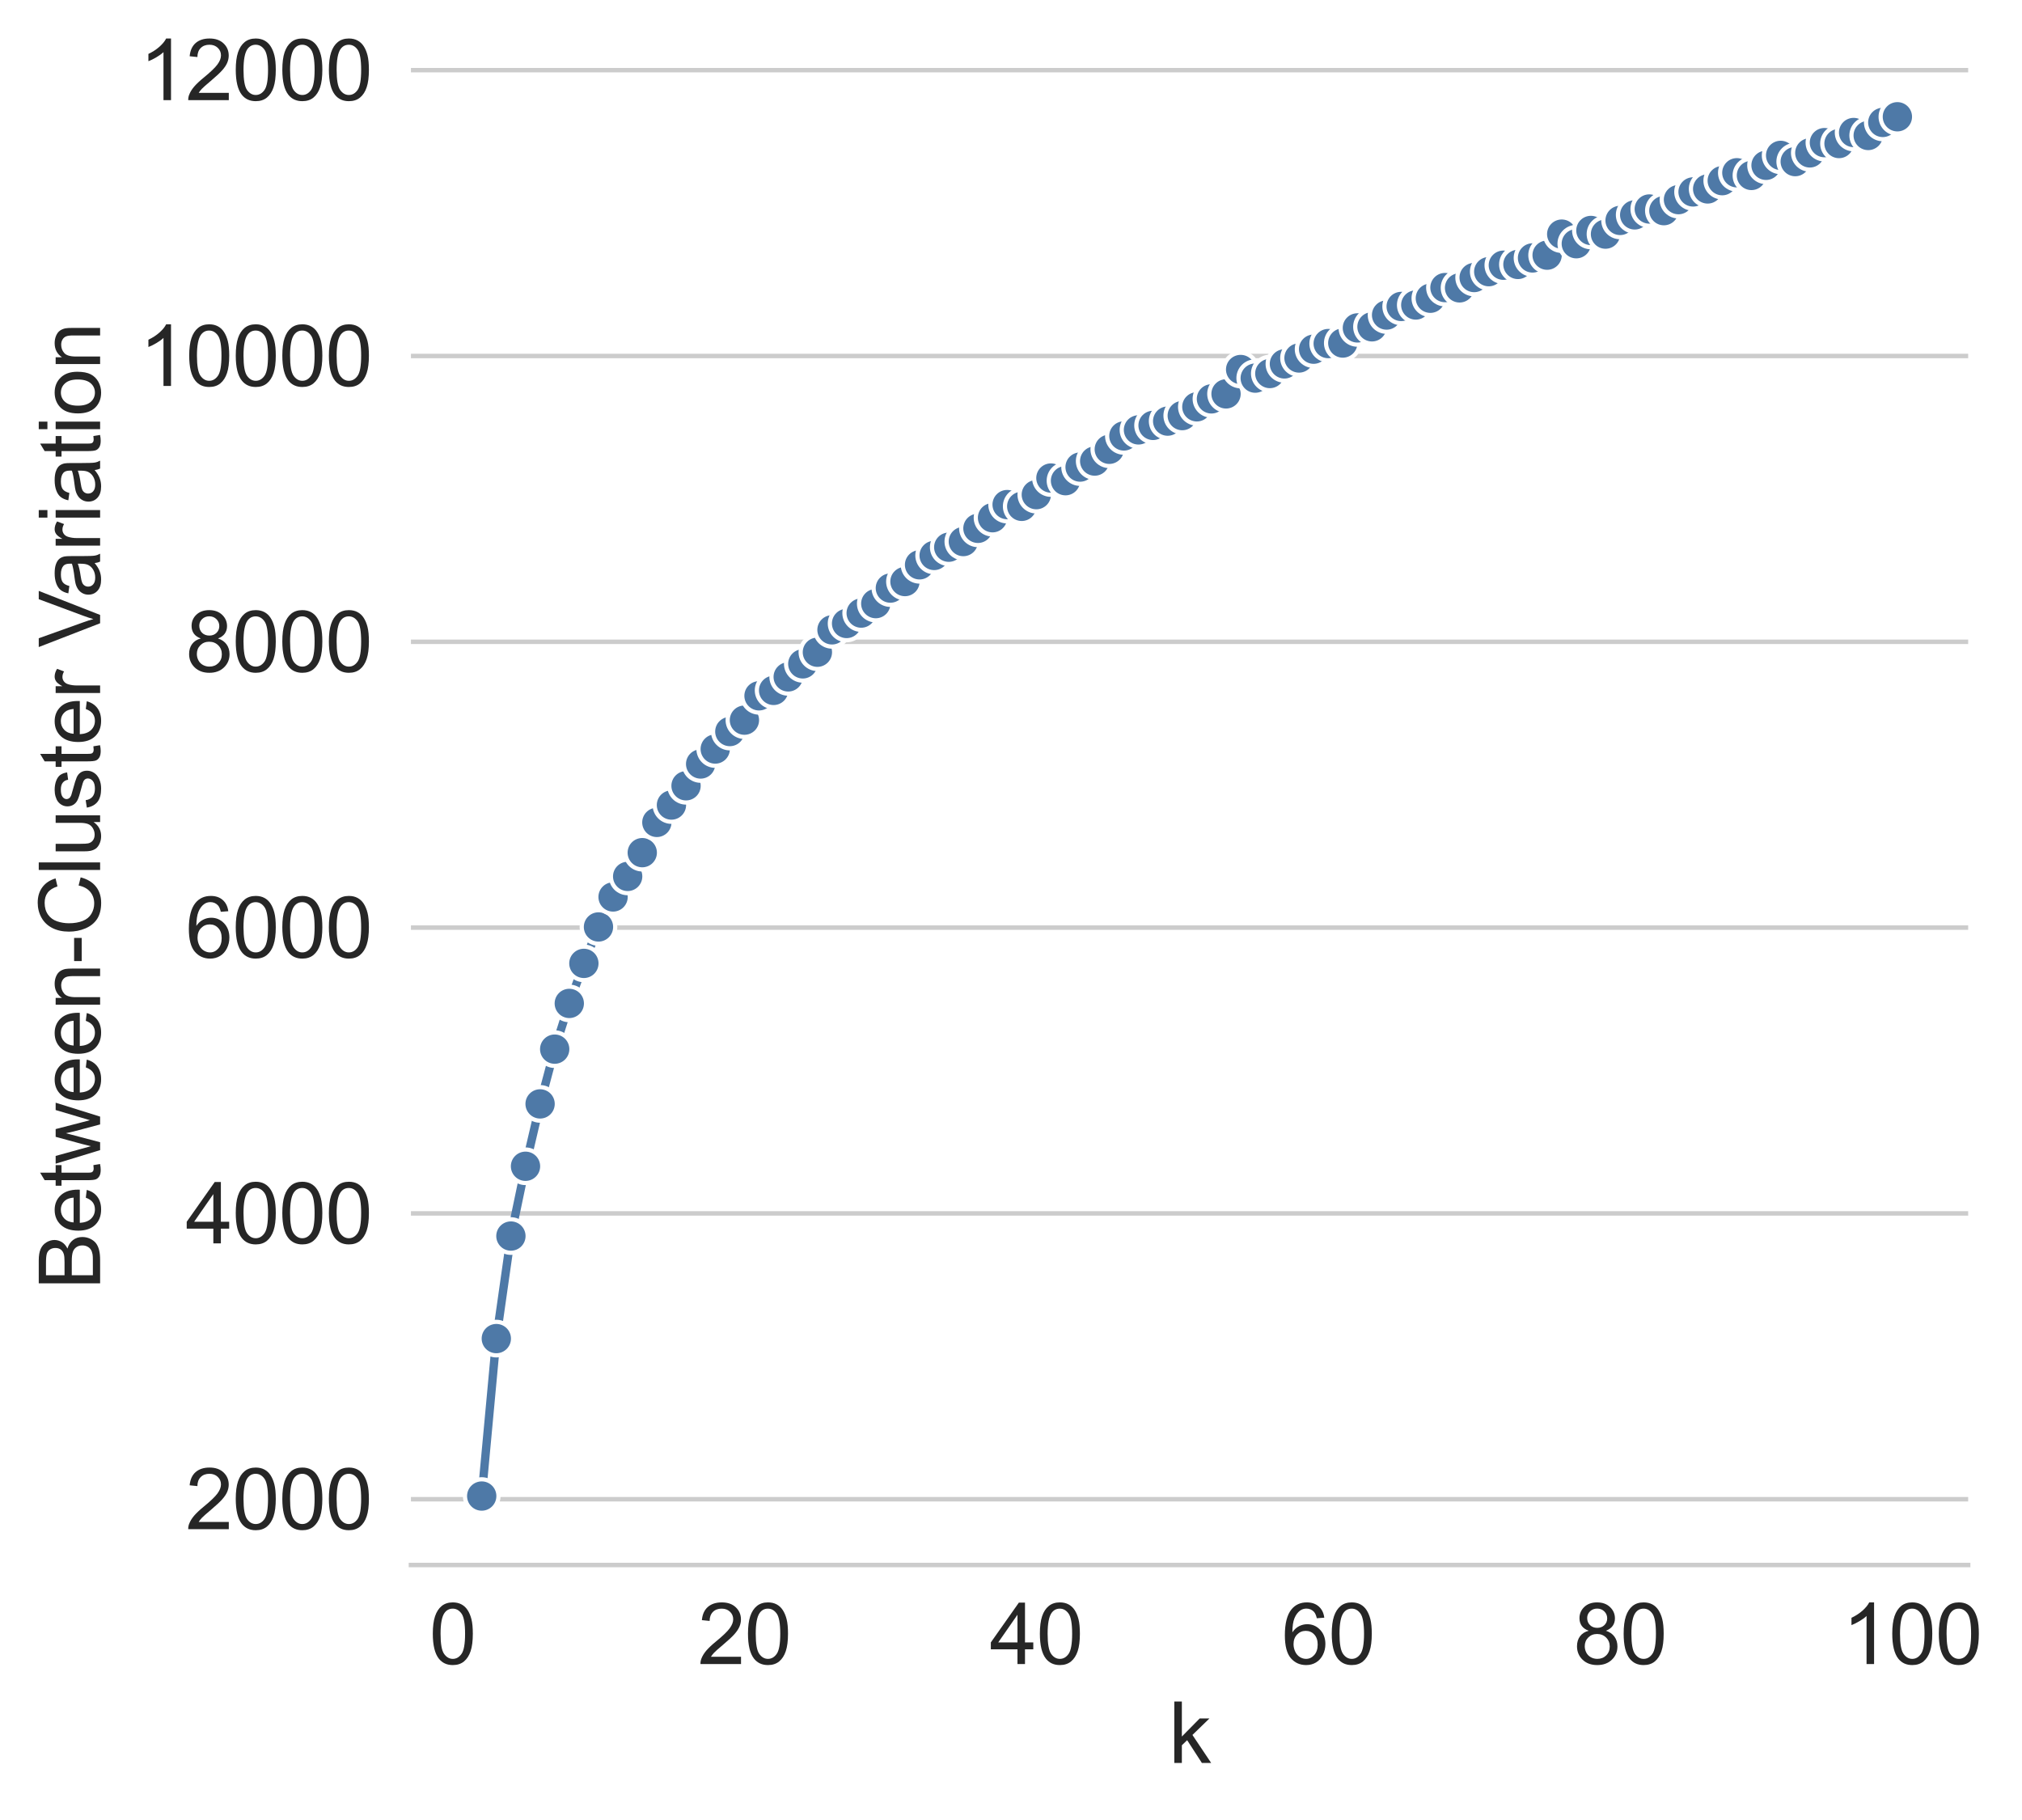 <?xml version="1.0" encoding="utf-8" standalone="no"?>
<!DOCTYPE svg PUBLIC "-//W3C//DTD SVG 1.1//EN"
  "http://www.w3.org/Graphics/SVG/1.1/DTD/svg11.dtd">
<svg height="325.999pt" version="1.1" viewBox="0 0 362.27 325.999" width="362.27pt" xmlns="http://www.w3.org/2000/svg" xmlns:xlink="http://www.w3.org/1999/xlink">
 <defs>
  <style type="text/css">*{stroke-linecap:butt;stroke-linejoin:round;}</style>
 </defs>
 <g id="figure_1">
  <g id="patch_1">
   <path d="M 0 325.999 
L 362.27 325.999 
L 362.27 0 
L 0 0 
z
" style="fill:#ffffff;"/>
  </g>
  <g id="axes_1">
   <g id="patch_2">
    <path d="M 73.625 280.364 
L 352.625 280.364 
L 352.625 8.564 
L 73.625 8.564 
z
" style="fill:#ffffff;"/>
   </g>
   <g id="matplotlib.axis_1">
    <g id="xtick_1">
     <g id="text_1">
      <!-- 0 -->
      <g style="fill:#262626;" transform="translate(76.906 298.1)scale(0.15 -0.15)">
       <defs>
        <path d="M 266 2259 
Q 266 3072 433 3567 
Q 600 4063 929 4331 
Q 1259 4600 1759 4600 
Q 2128 4600 2406 4451 
Q 2684 4303 2865 4023 
Q 3047 3744 3150 3342 
Q 3253 2941 3253 2259 
Q 3253 1453 3087 958 
Q 2922 463 2592 192 
Q 2263 -78 1759 -78 
Q 1097 -78 719 397 
Q 266 969 266 2259 
z
M 844 2259 
Q 844 1131 1108 757 
Q 1372 384 1759 384 
Q 2147 384 2411 759 
Q 2675 1134 2675 2259 
Q 2675 3391 2411 3762 
Q 2147 4134 1753 4134 
Q 1366 4134 1134 3806 
Q 844 3388 844 2259 
z
" id="ArialMT-30" transform="scale(0.016)"/>
       </defs>
       <use xlink:href="#ArialMT-30"/>
      </g>
     </g>
    </g>
    <g id="xtick_2">
     <g id="text_2">
      <!-- 20 -->
      <g style="fill:#262626;" transform="translate(125.032 298.1)scale(0.15 -0.15)">
       <defs>
        <path d="M 3222 541 
L 3222 0 
L 194 0 
Q 188 203 259 391 
Q 375 700 629 1000 
Q 884 1300 1366 1694 
Q 2113 2306 2375 2664 
Q 2638 3022 2638 3341 
Q 2638 3675 2398 3904 
Q 2159 4134 1775 4134 
Q 1369 4134 1125 3890 
Q 881 3647 878 3216 
L 300 3275 
Q 359 3922 746 4261 
Q 1134 4600 1788 4600 
Q 2447 4600 2831 4234 
Q 3216 3869 3216 3328 
Q 3216 3053 3103 2787 
Q 2991 2522 2730 2228 
Q 2469 1934 1863 1422 
Q 1356 997 1212 845 
Q 1069 694 975 541 
L 3222 541 
z
" id="ArialMT-32" transform="scale(0.016)"/>
       </defs>
       <use xlink:href="#ArialMT-32"/>
       <use x="55.615" xlink:href="#ArialMT-30"/>
      </g>
     </g>
    </g>
    <g id="xtick_3">
     <g id="text_3">
      <!-- 40 -->
      <g style="fill:#262626;" transform="translate(177.328 298.1)scale(0.15 -0.15)">
       <defs>
        <path d="M 2069 0 
L 2069 1097 
L 81 1097 
L 81 1613 
L 2172 4581 
L 2631 4581 
L 2631 1613 
L 3250 1613 
L 3250 1097 
L 2631 1097 
L 2631 0 
L 2069 0 
z
M 2069 1613 
L 2069 3678 
L 634 1613 
L 2069 1613 
z
" id="ArialMT-34" transform="scale(0.016)"/>
       </defs>
       <use xlink:href="#ArialMT-34"/>
       <use x="55.615" xlink:href="#ArialMT-30"/>
      </g>
     </g>
    </g>
    <g id="xtick_4">
     <g id="text_4">
      <!-- 60 -->
      <g style="fill:#262626;" transform="translate(229.624 298.1)scale(0.15 -0.15)">
       <defs>
        <path d="M 3184 3459 
L 2625 3416 
Q 2550 3747 2413 3897 
Q 2184 4138 1850 4138 
Q 1581 4138 1378 3988 
Q 1113 3794 959 3422 
Q 806 3050 800 2363 
Q 1003 2672 1297 2822 
Q 1591 2972 1913 2972 
Q 2475 2972 2870 2558 
Q 3266 2144 3266 1488 
Q 3266 1056 3080 686 
Q 2894 316 2569 119 
Q 2244 -78 1831 -78 
Q 1128 -78 684 439 
Q 241 956 241 2144 
Q 241 3472 731 4075 
Q 1159 4600 1884 4600 
Q 2425 4600 2770 4297 
Q 3116 3994 3184 3459 
z
M 888 1484 
Q 888 1194 1011 928 
Q 1134 663 1356 523 
Q 1578 384 1822 384 
Q 2178 384 2434 671 
Q 2691 959 2691 1453 
Q 2691 1928 2437 2201 
Q 2184 2475 1800 2475 
Q 1419 2475 1153 2201 
Q 888 1928 888 1484 
z
" id="ArialMT-36" transform="scale(0.016)"/>
       </defs>
       <use xlink:href="#ArialMT-36"/>
       <use x="55.615" xlink:href="#ArialMT-30"/>
      </g>
     </g>
    </g>
    <g id="xtick_5">
     <g id="text_5">
      <!-- 80 -->
      <g style="fill:#262626;" transform="translate(281.92 298.1)scale(0.15 -0.15)">
       <defs>
        <path d="M 1131 2484 
Q 781 2613 612 2850 
Q 444 3088 444 3419 
Q 444 3919 803 4259 
Q 1163 4600 1759 4600 
Q 2359 4600 2725 4251 
Q 3091 3903 3091 3403 
Q 3091 3084 2923 2848 
Q 2756 2613 2416 2484 
Q 2838 2347 3058 2040 
Q 3278 1734 3278 1309 
Q 3278 722 2862 322 
Q 2447 -78 1769 -78 
Q 1091 -78 675 323 
Q 259 725 259 1325 
Q 259 1772 486 2073 
Q 713 2375 1131 2484 
z
M 1019 3438 
Q 1019 3113 1228 2906 
Q 1438 2700 1772 2700 
Q 2097 2700 2305 2904 
Q 2513 3109 2513 3406 
Q 2513 3716 2298 3927 
Q 2084 4138 1766 4138 
Q 1444 4138 1231 3931 
Q 1019 3725 1019 3438 
z
M 838 1322 
Q 838 1081 952 856 
Q 1066 631 1291 507 
Q 1516 384 1775 384 
Q 2178 384 2440 643 
Q 2703 903 2703 1303 
Q 2703 1709 2433 1975 
Q 2163 2241 1756 2241 
Q 1359 2241 1098 1978 
Q 838 1716 838 1322 
z
" id="ArialMT-38" transform="scale(0.016)"/>
       </defs>
       <use xlink:href="#ArialMT-38"/>
       <use x="55.615" xlink:href="#ArialMT-30"/>
      </g>
     </g>
    </g>
    <g id="xtick_6">
     <g id="text_6">
      <!-- 100 -->
      <g style="fill:#262626;" transform="translate(330.046 298.1)scale(0.15 -0.15)">
       <defs>
        <path d="M 2384 0 
L 1822 0 
L 1822 3584 
Q 1619 3391 1289 3197 
Q 959 3003 697 2906 
L 697 3450 
Q 1169 3672 1522 3987 
Q 1875 4303 2022 4600 
L 2384 4600 
L 2384 0 
z
" id="ArialMT-31" transform="scale(0.016)"/>
       </defs>
       <use xlink:href="#ArialMT-31"/>
       <use x="55.615" xlink:href="#ArialMT-30"/>
       <use x="111.23" xlink:href="#ArialMT-30"/>
      </g>
     </g>
    </g>
    <g id="text_7">
     <!-- k -->
     <g style="fill:#262626;" transform="translate(209.375 315.818)scale(0.15 -0.15)">
      <defs>
       <path d="M 425 0 
L 425 4581 
L 988 4581 
L 988 1969 
L 2319 3319 
L 3047 3319 
L 1778 2088 
L 3175 0 
L 2481 0 
L 1384 1697 
L 988 1316 
L 988 0 
L 425 0 
z
" id="ArialMT-6b" transform="scale(0.016)"/>
      </defs>
      <use xlink:href="#ArialMT-6b"/>
     </g>
    </g>
   </g>
   <g id="matplotlib.axis_2">
    <g id="ytick_1">
     <g id="line2d_1">
      <path clip-path="url(#p14399c9836)" d="M 73.625 268.576 
L 352.625 268.576 
" style="fill:none;stroke:#cccccc;stroke-linecap:round;stroke-width:0.8;"/>
     </g>
     <g id="text_8">
      <!-- 2000 -->
      <g style="fill:#262626;" transform="translate(33.259 273.944)scale(0.15 -0.15)">
       <use xlink:href="#ArialMT-32"/>
       <use x="55.615" xlink:href="#ArialMT-30"/>
       <use x="111.23" xlink:href="#ArialMT-30"/>
       <use x="166.846" xlink:href="#ArialMT-30"/>
      </g>
     </g>
    </g>
    <g id="ytick_2">
     <g id="line2d_2">
      <path clip-path="url(#p14399c9836)" d="M 73.625 217.374 
L 352.625 217.374 
" style="fill:none;stroke:#cccccc;stroke-linecap:round;stroke-width:0.8;"/>
     </g>
     <g id="text_9">
      <!-- 4000 -->
      <g style="fill:#262626;" transform="translate(33.259 222.743)scale(0.15 -0.15)">
       <use xlink:href="#ArialMT-34"/>
       <use x="55.615" xlink:href="#ArialMT-30"/>
       <use x="111.23" xlink:href="#ArialMT-30"/>
       <use x="166.846" xlink:href="#ArialMT-30"/>
      </g>
     </g>
    </g>
    <g id="ytick_3">
     <g id="line2d_3">
      <path clip-path="url(#p14399c9836)" d="M 73.625 166.173 
L 352.625 166.173 
" style="fill:none;stroke:#cccccc;stroke-linecap:round;stroke-width:0.8;"/>
     </g>
     <g id="text_10">
      <!-- 6000 -->
      <g style="fill:#262626;" transform="translate(33.259 171.541)scale(0.15 -0.15)">
       <use xlink:href="#ArialMT-36"/>
       <use x="55.615" xlink:href="#ArialMT-30"/>
       <use x="111.23" xlink:href="#ArialMT-30"/>
       <use x="166.846" xlink:href="#ArialMT-30"/>
      </g>
     </g>
    </g>
    <g id="ytick_4">
     <g id="line2d_4">
      <path clip-path="url(#p14399c9836)" d="M 73.625 114.971 
L 352.625 114.971 
" style="fill:none;stroke:#cccccc;stroke-linecap:round;stroke-width:0.8;"/>
     </g>
     <g id="text_11">
      <!-- 8000 -->
      <g style="fill:#262626;" transform="translate(33.259 120.34)scale(0.15 -0.15)">
       <use xlink:href="#ArialMT-38"/>
       <use x="55.615" xlink:href="#ArialMT-30"/>
       <use x="111.23" xlink:href="#ArialMT-30"/>
       <use x="166.846" xlink:href="#ArialMT-30"/>
      </g>
     </g>
    </g>
    <g id="ytick_5">
     <g id="line2d_5">
      <path clip-path="url(#p14399c9836)" d="M 73.625 63.77 
L 352.625 63.77 
" style="fill:none;stroke:#cccccc;stroke-linecap:round;stroke-width:0.8;"/>
     </g>
     <g id="text_12">
      <!-- 10000 -->
      <g style="fill:#262626;" transform="translate(24.918 69.138)scale(0.15 -0.15)">
       <use xlink:href="#ArialMT-31"/>
       <use x="55.615" xlink:href="#ArialMT-30"/>
       <use x="111.23" xlink:href="#ArialMT-30"/>
       <use x="166.846" xlink:href="#ArialMT-30"/>
       <use x="222.461" xlink:href="#ArialMT-30"/>
      </g>
     </g>
    </g>
    <g id="ytick_6">
     <g id="line2d_6">
      <path clip-path="url(#p14399c9836)" d="M 73.625 12.568 
L 352.625 12.568 
" style="fill:none;stroke:#cccccc;stroke-linecap:round;stroke-width:0.8;"/>
     </g>
     <g id="text_13">
      <!-- 12000 -->
      <g style="fill:#262626;" transform="translate(24.918 17.937)scale(0.15 -0.15)">
       <use xlink:href="#ArialMT-31"/>
       <use x="55.615" xlink:href="#ArialMT-32"/>
       <use x="111.23" xlink:href="#ArialMT-30"/>
       <use x="166.846" xlink:href="#ArialMT-30"/>
       <use x="222.461" xlink:href="#ArialMT-30"/>
      </g>
     </g>
    </g>
    <g id="text_14">
     <!-- Between-Cluster Variation -->
     <g style="fill:#262626;" transform="translate(17.937 231.031)rotate(-90)scale(0.15 -0.15)">
      <defs>
       <path d="M 469 0 
L 469 4581 
L 2188 4581 
Q 2713 4581 3030 4442 
Q 3347 4303 3526 4014 
Q 3706 3725 3706 3409 
Q 3706 3116 3547 2856 
Q 3388 2597 3066 2438 
Q 3481 2316 3704 2022 
Q 3928 1728 3928 1328 
Q 3928 1006 3792 729 
Q 3656 453 3456 303 
Q 3256 153 2954 76 
Q 2653 0 2216 0 
L 469 0 
z
M 1075 2656 
L 2066 2656 
Q 2469 2656 2644 2709 
Q 2875 2778 2992 2937 
Q 3109 3097 3109 3338 
Q 3109 3566 3000 3739 
Q 2891 3913 2687 3977 
Q 2484 4041 1991 4041 
L 1075 4041 
L 1075 2656 
z
M 1075 541 
L 2216 541 
Q 2509 541 2628 563 
Q 2838 600 2978 687 
Q 3119 775 3209 942 
Q 3300 1109 3300 1328 
Q 3300 1584 3169 1773 
Q 3038 1963 2805 2039 
Q 2572 2116 2134 2116 
L 1075 2116 
L 1075 541 
z
" id="ArialMT-42" transform="scale(0.016)"/>
       <path d="M 2694 1069 
L 3275 997 
Q 3138 488 2766 206 
Q 2394 -75 1816 -75 
Q 1088 -75 661 373 
Q 234 822 234 1631 
Q 234 2469 665 2931 
Q 1097 3394 1784 3394 
Q 2450 3394 2872 2941 
Q 3294 2488 3294 1666 
Q 3294 1616 3291 1516 
L 816 1516 
Q 847 969 1125 678 
Q 1403 388 1819 388 
Q 2128 388 2347 550 
Q 2566 713 2694 1069 
z
M 847 1978 
L 2700 1978 
Q 2663 2397 2488 2606 
Q 2219 2931 1791 2931 
Q 1403 2931 1139 2672 
Q 875 2413 847 1978 
z
" id="ArialMT-65" transform="scale(0.016)"/>
       <path d="M 1650 503 
L 1731 6 
Q 1494 -44 1306 -44 
Q 1000 -44 831 53 
Q 663 150 594 308 
Q 525 466 525 972 
L 525 2881 
L 113 2881 
L 113 3319 
L 525 3319 
L 525 4141 
L 1084 4478 
L 1084 3319 
L 1650 3319 
L 1650 2881 
L 1084 2881 
L 1084 941 
Q 1084 700 1114 631 
Q 1144 563 1211 522 
Q 1278 481 1403 481 
Q 1497 481 1650 503 
z
" id="ArialMT-74" transform="scale(0.016)"/>
       <path d="M 1034 0 
L 19 3319 
L 600 3319 
L 1128 1403 
L 1325 691 
Q 1338 744 1497 1375 
L 2025 3319 
L 2603 3319 
L 3100 1394 
L 3266 759 
L 3456 1400 
L 4025 3319 
L 4572 3319 
L 3534 0 
L 2950 0 
L 2422 1988 
L 2294 2553 
L 1622 0 
L 1034 0 
z
" id="ArialMT-77" transform="scale(0.016)"/>
       <path d="M 422 0 
L 422 3319 
L 928 3319 
L 928 2847 
Q 1294 3394 1984 3394 
Q 2284 3394 2536 3286 
Q 2788 3178 2913 3003 
Q 3038 2828 3088 2588 
Q 3119 2431 3119 2041 
L 3119 0 
L 2556 0 
L 2556 2019 
Q 2556 2363 2490 2533 
Q 2425 2703 2258 2804 
Q 2091 2906 1866 2906 
Q 1506 2906 1245 2678 
Q 984 2450 984 1813 
L 984 0 
L 422 0 
z
" id="ArialMT-6e" transform="scale(0.016)"/>
       <path d="M 203 1375 
L 203 1941 
L 1931 1941 
L 1931 1375 
L 203 1375 
z
" id="ArialMT-2d" transform="scale(0.016)"/>
       <path d="M 3763 1606 
L 4369 1453 
Q 4178 706 3683 314 
Q 3188 -78 2472 -78 
Q 1731 -78 1267 223 
Q 803 525 561 1097 
Q 319 1669 319 2325 
Q 319 3041 592 3573 
Q 866 4106 1370 4382 
Q 1875 4659 2481 4659 
Q 3169 4659 3637 4309 
Q 4106 3959 4291 3325 
L 3694 3184 
Q 3534 3684 3231 3912 
Q 2928 4141 2469 4141 
Q 1941 4141 1586 3887 
Q 1231 3634 1087 3207 
Q 944 2781 944 2328 
Q 944 1744 1114 1308 
Q 1284 872 1643 656 
Q 2003 441 2422 441 
Q 2931 441 3284 734 
Q 3638 1028 3763 1606 
z
" id="ArialMT-43" transform="scale(0.016)"/>
       <path d="M 409 0 
L 409 4581 
L 972 4581 
L 972 0 
L 409 0 
z
" id="ArialMT-6c" transform="scale(0.016)"/>
       <path d="M 2597 0 
L 2597 488 
Q 2209 -75 1544 -75 
Q 1250 -75 995 37 
Q 741 150 617 320 
Q 494 491 444 738 
Q 409 903 409 1263 
L 409 3319 
L 972 3319 
L 972 1478 
Q 972 1038 1006 884 
Q 1059 663 1231 536 
Q 1403 409 1656 409 
Q 1909 409 2131 539 
Q 2353 669 2445 892 
Q 2538 1116 2538 1541 
L 2538 3319 
L 3100 3319 
L 3100 0 
L 2597 0 
z
" id="ArialMT-75" transform="scale(0.016)"/>
       <path d="M 197 991 
L 753 1078 
Q 800 744 1014 566 
Q 1228 388 1613 388 
Q 2000 388 2187 545 
Q 2375 703 2375 916 
Q 2375 1106 2209 1216 
Q 2094 1291 1634 1406 
Q 1016 1563 777 1677 
Q 538 1791 414 1992 
Q 291 2194 291 2438 
Q 291 2659 392 2848 
Q 494 3038 669 3163 
Q 800 3259 1026 3326 
Q 1253 3394 1513 3394 
Q 1903 3394 2198 3281 
Q 2494 3169 2634 2976 
Q 2775 2784 2828 2463 
L 2278 2388 
Q 2241 2644 2061 2787 
Q 1881 2931 1553 2931 
Q 1166 2931 1000 2803 
Q 834 2675 834 2503 
Q 834 2394 903 2306 
Q 972 2216 1119 2156 
Q 1203 2125 1616 2013 
Q 2213 1853 2448 1751 
Q 2684 1650 2818 1456 
Q 2953 1263 2953 975 
Q 2953 694 2789 445 
Q 2625 197 2315 61 
Q 2006 -75 1616 -75 
Q 969 -75 630 194 
Q 291 463 197 991 
z
" id="ArialMT-73" transform="scale(0.016)"/>
       <path d="M 416 0 
L 416 3319 
L 922 3319 
L 922 2816 
Q 1116 3169 1280 3281 
Q 1444 3394 1641 3394 
Q 1925 3394 2219 3213 
L 2025 2691 
Q 1819 2813 1613 2813 
Q 1428 2813 1281 2702 
Q 1134 2591 1072 2394 
Q 978 2094 978 1738 
L 978 0 
L 416 0 
z
" id="ArialMT-72" transform="scale(0.016)"/>
       <path id="ArialMT-20" transform="scale(0.016)"/>
       <path d="M 1803 0 
L 28 4581 
L 684 4581 
L 1875 1253 
Q 2019 853 2116 503 
Q 2222 878 2363 1253 
L 3600 4581 
L 4219 4581 
L 2425 0 
L 1803 0 
z
" id="ArialMT-56" transform="scale(0.016)"/>
       <path d="M 2588 409 
Q 2275 144 1986 34 
Q 1697 -75 1366 -75 
Q 819 -75 525 192 
Q 231 459 231 875 
Q 231 1119 342 1320 
Q 453 1522 633 1644 
Q 813 1766 1038 1828 
Q 1203 1872 1538 1913 
Q 2219 1994 2541 2106 
Q 2544 2222 2544 2253 
Q 2544 2597 2384 2738 
Q 2169 2928 1744 2928 
Q 1347 2928 1158 2789 
Q 969 2650 878 2297 
L 328 2372 
Q 403 2725 575 2942 
Q 747 3159 1072 3276 
Q 1397 3394 1825 3394 
Q 2250 3394 2515 3294 
Q 2781 3194 2906 3042 
Q 3031 2891 3081 2659 
Q 3109 2516 3109 2141 
L 3109 1391 
Q 3109 606 3145 398 
Q 3181 191 3288 0 
L 2700 0 
Q 2613 175 2588 409 
z
M 2541 1666 
Q 2234 1541 1622 1453 
Q 1275 1403 1131 1340 
Q 988 1278 909 1158 
Q 831 1038 831 891 
Q 831 666 1001 516 
Q 1172 366 1500 366 
Q 1825 366 2078 508 
Q 2331 650 2450 897 
Q 2541 1088 2541 1459 
L 2541 1666 
z
" id="ArialMT-61" transform="scale(0.016)"/>
       <path d="M 425 3934 
L 425 4581 
L 988 4581 
L 988 3934 
L 425 3934 
z
M 425 0 
L 425 3319 
L 988 3319 
L 988 0 
L 425 0 
z
" id="ArialMT-69" transform="scale(0.016)"/>
       <path d="M 213 1659 
Q 213 2581 725 3025 
Q 1153 3394 1769 3394 
Q 2453 3394 2887 2945 
Q 3322 2497 3322 1706 
Q 3322 1066 3130 698 
Q 2938 331 2570 128 
Q 2203 -75 1769 -75 
Q 1072 -75 642 372 
Q 213 819 213 1659 
z
M 791 1659 
Q 791 1022 1069 705 
Q 1347 388 1769 388 
Q 2188 388 2466 706 
Q 2744 1025 2744 1678 
Q 2744 2294 2464 2611 
Q 2184 2928 1769 2928 
Q 1347 2928 1069 2612 
Q 791 2297 791 1659 
z
" id="ArialMT-6f" transform="scale(0.016)"/>
      </defs>
      <use xlink:href="#ArialMT-42"/>
      <use x="66.699" xlink:href="#ArialMT-65"/>
      <use x="122.314" xlink:href="#ArialMT-74"/>
      <use x="150.098" xlink:href="#ArialMT-77"/>
      <use x="222.314" xlink:href="#ArialMT-65"/>
      <use x="277.93" xlink:href="#ArialMT-65"/>
      <use x="333.545" xlink:href="#ArialMT-6e"/>
      <use x="389.16" xlink:href="#ArialMT-2d"/>
      <use x="422.461" xlink:href="#ArialMT-43"/>
      <use x="494.678" xlink:href="#ArialMT-6c"/>
      <use x="516.895" xlink:href="#ArialMT-75"/>
      <use x="572.51" xlink:href="#ArialMT-73"/>
      <use x="622.51" xlink:href="#ArialMT-74"/>
      <use x="650.293" xlink:href="#ArialMT-65"/>
      <use x="705.908" xlink:href="#ArialMT-72"/>
      <use x="739.209" xlink:href="#ArialMT-20"/>
      <use x="766.992" xlink:href="#ArialMT-56"/>
      <use x="826.316" xlink:href="#ArialMT-61"/>
      <use x="881.932" xlink:href="#ArialMT-72"/>
      <use x="915.232" xlink:href="#ArialMT-69"/>
      <use x="937.449" xlink:href="#ArialMT-61"/>
      <use x="993.064" xlink:href="#ArialMT-74"/>
      <use x="1020.848" xlink:href="#ArialMT-69"/>
      <use x="1043.064" xlink:href="#ArialMT-6f"/>
      <use x="1098.68" xlink:href="#ArialMT-6e"/>
     </g>
    </g>
   </g>
   <g id="line2d_7">
    <path clip-path="url(#p14399c9836)" d="M 86.307 268.009 
L 88.922 239.801 
L 91.536 221.432 
L 94.151 208.93 
L 96.766 197.758 
L 99.381 187.948 
L 101.996 179.757 
L 104.61 172.586 
L 107.225 166.059 
L 109.84 160.684 
L 112.455 157.004 
L 115.07 152.749 
L 117.685 147.329 
L 120.299 144.218 
L 122.914 140.769 
L 125.529 136.864 
L 128.144 134.183 
L 130.759 131.054 
L 133.373 129.01 
L 135.988 124.652 
L 138.603 123.68 
L 141.218 121.262 
L 143.833 118.927 
L 146.447 116.843 
L 149.062 112.833 
L 151.677 111.693 
L 154.292 109.832 
L 156.907 108.135 
L 159.521 105.352 
L 162.136 104.183 
L 164.751 101.182 
L 167.366 99.506 
L 169.981 98.029 
L 172.595 97.017 
L 175.21 94.648 
L 177.825 92.748 
L 180.44 90.395 
L 183.055 90.711 
L 185.67 88.614 
L 188.284 85.638 
L 190.899 86.114 
L 193.514 83.673 
L 196.129 82.597 
L 198.744 80.487 
L 201.358 78.096 
L 203.973 77.013 
L 206.588 76.208 
L 209.203 75.441 
L 211.818 74.453 
L 214.432 72.881 
L 217.047 71.456 
L 219.662 70.563 
L 222.277 66.196 
L 224.892 67.739 
L 227.506 66.915 
L 230.121 65.19 
L 232.736 64.131 
L 235.351 62.554 
L 237.966 61.548 
L 240.58 61.453 
L 243.195 58.743 
L 245.81 58.547 
L 248.425 56.437 
L 251.04 54.9 
L 253.655 54.637 
L 256.269 53.428 
L 258.884 51.519 
L 261.499 51.57 
L 264.114 49.719 
L 266.729 48.667 
L 269.343 47.511 
L 271.958 47.372 
L 274.573 46.208 
L 277.188 45.711 
L 279.803 41.942 
L 282.417 43.662 
L 285.032 41.287 
L 287.647 41.94 
L 290.262 39.488 
L 292.877 38.494 
L 295.491 37.442 
L 298.106 37.737 
L 300.721 35.764 
L 303.336 34.382 
L 305.951 33.846 
L 308.565 32.366 
L 311.18 30.949 
L 313.795 31.429 
L 316.41 29.615 
L 319.025 27.838 
L 321.64 28.951 
L 324.254 27.387 
L 326.869 25.552 
L 329.484 25.714 
L 332.099 23.739 
L 334.714 24.27 
L 337.328 21.933 
L 339.943 20.918 
" style="fill:none;stroke:#4e79a7;stroke-linecap:round;stroke-width:1.5;"/>
    <defs>
     <path d="M 0 3 
C 0.796 3 1.559 2.684 2.121 2.121 
C 2.684 1.559 3 0.796 3 0 
C 3 -0.796 2.684 -1.559 2.121 -2.121 
C 1.559 -2.684 0.796 -3 0 -3 
C -0.796 -3 -1.559 -2.684 -2.121 -2.121 
C -2.684 -1.559 -3 -0.796 -3 0 
C -3 0.796 -2.684 1.559 -2.121 2.121 
C -1.559 2.684 -0.796 3 0 3 
z
" id="m01f3e80ae4" style="stroke:#ffffff;stroke-width:0.75;"/>
    </defs>
    <g clip-path="url(#p14399c9836)">
     <use style="fill:#4e79a7;stroke:#ffffff;stroke-width:0.75;" x="86.307" xlink:href="#m01f3e80ae4" y="268.009"/>
     <use style="fill:#4e79a7;stroke:#ffffff;stroke-width:0.75;" x="88.922" xlink:href="#m01f3e80ae4" y="239.801"/>
     <use style="fill:#4e79a7;stroke:#ffffff;stroke-width:0.75;" x="91.536" xlink:href="#m01f3e80ae4" y="221.432"/>
     <use style="fill:#4e79a7;stroke:#ffffff;stroke-width:0.75;" x="94.151" xlink:href="#m01f3e80ae4" y="208.93"/>
     <use style="fill:#4e79a7;stroke:#ffffff;stroke-width:0.75;" x="96.766" xlink:href="#m01f3e80ae4" y="197.758"/>
     <use style="fill:#4e79a7;stroke:#ffffff;stroke-width:0.75;" x="99.381" xlink:href="#m01f3e80ae4" y="187.948"/>
     <use style="fill:#4e79a7;stroke:#ffffff;stroke-width:0.75;" x="101.996" xlink:href="#m01f3e80ae4" y="179.757"/>
     <use style="fill:#4e79a7;stroke:#ffffff;stroke-width:0.75;" x="104.61" xlink:href="#m01f3e80ae4" y="172.586"/>
     <use style="fill:#4e79a7;stroke:#ffffff;stroke-width:0.75;" x="107.225" xlink:href="#m01f3e80ae4" y="166.059"/>
     <use style="fill:#4e79a7;stroke:#ffffff;stroke-width:0.75;" x="109.84" xlink:href="#m01f3e80ae4" y="160.684"/>
     <use style="fill:#4e79a7;stroke:#ffffff;stroke-width:0.75;" x="112.455" xlink:href="#m01f3e80ae4" y="157.004"/>
     <use style="fill:#4e79a7;stroke:#ffffff;stroke-width:0.75;" x="115.07" xlink:href="#m01f3e80ae4" y="152.749"/>
     <use style="fill:#4e79a7;stroke:#ffffff;stroke-width:0.75;" x="117.685" xlink:href="#m01f3e80ae4" y="147.329"/>
     <use style="fill:#4e79a7;stroke:#ffffff;stroke-width:0.75;" x="120.299" xlink:href="#m01f3e80ae4" y="144.218"/>
     <use style="fill:#4e79a7;stroke:#ffffff;stroke-width:0.75;" x="122.914" xlink:href="#m01f3e80ae4" y="140.769"/>
     <use style="fill:#4e79a7;stroke:#ffffff;stroke-width:0.75;" x="125.529" xlink:href="#m01f3e80ae4" y="136.864"/>
     <use style="fill:#4e79a7;stroke:#ffffff;stroke-width:0.75;" x="128.144" xlink:href="#m01f3e80ae4" y="134.183"/>
     <use style="fill:#4e79a7;stroke:#ffffff;stroke-width:0.75;" x="130.759" xlink:href="#m01f3e80ae4" y="131.054"/>
     <use style="fill:#4e79a7;stroke:#ffffff;stroke-width:0.75;" x="133.373" xlink:href="#m01f3e80ae4" y="129.01"/>
     <use style="fill:#4e79a7;stroke:#ffffff;stroke-width:0.75;" x="135.988" xlink:href="#m01f3e80ae4" y="124.652"/>
     <use style="fill:#4e79a7;stroke:#ffffff;stroke-width:0.75;" x="138.603" xlink:href="#m01f3e80ae4" y="123.68"/>
     <use style="fill:#4e79a7;stroke:#ffffff;stroke-width:0.75;" x="141.218" xlink:href="#m01f3e80ae4" y="121.262"/>
     <use style="fill:#4e79a7;stroke:#ffffff;stroke-width:0.75;" x="143.833" xlink:href="#m01f3e80ae4" y="118.927"/>
     <use style="fill:#4e79a7;stroke:#ffffff;stroke-width:0.75;" x="146.447" xlink:href="#m01f3e80ae4" y="116.843"/>
     <use style="fill:#4e79a7;stroke:#ffffff;stroke-width:0.75;" x="149.062" xlink:href="#m01f3e80ae4" y="112.833"/>
     <use style="fill:#4e79a7;stroke:#ffffff;stroke-width:0.75;" x="151.677" xlink:href="#m01f3e80ae4" y="111.693"/>
     <use style="fill:#4e79a7;stroke:#ffffff;stroke-width:0.75;" x="154.292" xlink:href="#m01f3e80ae4" y="109.832"/>
     <use style="fill:#4e79a7;stroke:#ffffff;stroke-width:0.75;" x="156.907" xlink:href="#m01f3e80ae4" y="108.135"/>
     <use style="fill:#4e79a7;stroke:#ffffff;stroke-width:0.75;" x="159.521" xlink:href="#m01f3e80ae4" y="105.352"/>
     <use style="fill:#4e79a7;stroke:#ffffff;stroke-width:0.75;" x="162.136" xlink:href="#m01f3e80ae4" y="104.183"/>
     <use style="fill:#4e79a7;stroke:#ffffff;stroke-width:0.75;" x="164.751" xlink:href="#m01f3e80ae4" y="101.182"/>
     <use style="fill:#4e79a7;stroke:#ffffff;stroke-width:0.75;" x="167.366" xlink:href="#m01f3e80ae4" y="99.506"/>
     <use style="fill:#4e79a7;stroke:#ffffff;stroke-width:0.75;" x="169.981" xlink:href="#m01f3e80ae4" y="98.029"/>
     <use style="fill:#4e79a7;stroke:#ffffff;stroke-width:0.75;" x="172.595" xlink:href="#m01f3e80ae4" y="97.017"/>
     <use style="fill:#4e79a7;stroke:#ffffff;stroke-width:0.75;" x="175.21" xlink:href="#m01f3e80ae4" y="94.648"/>
     <use style="fill:#4e79a7;stroke:#ffffff;stroke-width:0.75;" x="177.825" xlink:href="#m01f3e80ae4" y="92.748"/>
     <use style="fill:#4e79a7;stroke:#ffffff;stroke-width:0.75;" x="180.44" xlink:href="#m01f3e80ae4" y="90.395"/>
     <use style="fill:#4e79a7;stroke:#ffffff;stroke-width:0.75;" x="183.055" xlink:href="#m01f3e80ae4" y="90.711"/>
     <use style="fill:#4e79a7;stroke:#ffffff;stroke-width:0.75;" x="185.67" xlink:href="#m01f3e80ae4" y="88.614"/>
     <use style="fill:#4e79a7;stroke:#ffffff;stroke-width:0.75;" x="188.284" xlink:href="#m01f3e80ae4" y="85.638"/>
     <use style="fill:#4e79a7;stroke:#ffffff;stroke-width:0.75;" x="190.899" xlink:href="#m01f3e80ae4" y="86.114"/>
     <use style="fill:#4e79a7;stroke:#ffffff;stroke-width:0.75;" x="193.514" xlink:href="#m01f3e80ae4" y="83.673"/>
     <use style="fill:#4e79a7;stroke:#ffffff;stroke-width:0.75;" x="196.129" xlink:href="#m01f3e80ae4" y="82.597"/>
     <use style="fill:#4e79a7;stroke:#ffffff;stroke-width:0.75;" x="198.744" xlink:href="#m01f3e80ae4" y="80.487"/>
     <use style="fill:#4e79a7;stroke:#ffffff;stroke-width:0.75;" x="201.358" xlink:href="#m01f3e80ae4" y="78.096"/>
     <use style="fill:#4e79a7;stroke:#ffffff;stroke-width:0.75;" x="203.973" xlink:href="#m01f3e80ae4" y="77.013"/>
     <use style="fill:#4e79a7;stroke:#ffffff;stroke-width:0.75;" x="206.588" xlink:href="#m01f3e80ae4" y="76.208"/>
     <use style="fill:#4e79a7;stroke:#ffffff;stroke-width:0.75;" x="209.203" xlink:href="#m01f3e80ae4" y="75.441"/>
     <use style="fill:#4e79a7;stroke:#ffffff;stroke-width:0.75;" x="211.818" xlink:href="#m01f3e80ae4" y="74.453"/>
     <use style="fill:#4e79a7;stroke:#ffffff;stroke-width:0.75;" x="214.432" xlink:href="#m01f3e80ae4" y="72.881"/>
     <use style="fill:#4e79a7;stroke:#ffffff;stroke-width:0.75;" x="217.047" xlink:href="#m01f3e80ae4" y="71.456"/>
     <use style="fill:#4e79a7;stroke:#ffffff;stroke-width:0.75;" x="219.662" xlink:href="#m01f3e80ae4" y="70.563"/>
     <use style="fill:#4e79a7;stroke:#ffffff;stroke-width:0.75;" x="222.277" xlink:href="#m01f3e80ae4" y="66.196"/>
     <use style="fill:#4e79a7;stroke:#ffffff;stroke-width:0.75;" x="224.892" xlink:href="#m01f3e80ae4" y="67.739"/>
     <use style="fill:#4e79a7;stroke:#ffffff;stroke-width:0.75;" x="227.506" xlink:href="#m01f3e80ae4" y="66.915"/>
     <use style="fill:#4e79a7;stroke:#ffffff;stroke-width:0.75;" x="230.121" xlink:href="#m01f3e80ae4" y="65.19"/>
     <use style="fill:#4e79a7;stroke:#ffffff;stroke-width:0.75;" x="232.736" xlink:href="#m01f3e80ae4" y="64.131"/>
     <use style="fill:#4e79a7;stroke:#ffffff;stroke-width:0.75;" x="235.351" xlink:href="#m01f3e80ae4" y="62.554"/>
     <use style="fill:#4e79a7;stroke:#ffffff;stroke-width:0.75;" x="237.966" xlink:href="#m01f3e80ae4" y="61.548"/>
     <use style="fill:#4e79a7;stroke:#ffffff;stroke-width:0.75;" x="240.58" xlink:href="#m01f3e80ae4" y="61.453"/>
     <use style="fill:#4e79a7;stroke:#ffffff;stroke-width:0.75;" x="243.195" xlink:href="#m01f3e80ae4" y="58.743"/>
     <use style="fill:#4e79a7;stroke:#ffffff;stroke-width:0.75;" x="245.81" xlink:href="#m01f3e80ae4" y="58.547"/>
     <use style="fill:#4e79a7;stroke:#ffffff;stroke-width:0.75;" x="248.425" xlink:href="#m01f3e80ae4" y="56.437"/>
     <use style="fill:#4e79a7;stroke:#ffffff;stroke-width:0.75;" x="251.04" xlink:href="#m01f3e80ae4" y="54.9"/>
     <use style="fill:#4e79a7;stroke:#ffffff;stroke-width:0.75;" x="253.655" xlink:href="#m01f3e80ae4" y="54.637"/>
     <use style="fill:#4e79a7;stroke:#ffffff;stroke-width:0.75;" x="256.269" xlink:href="#m01f3e80ae4" y="53.428"/>
     <use style="fill:#4e79a7;stroke:#ffffff;stroke-width:0.75;" x="258.884" xlink:href="#m01f3e80ae4" y="51.519"/>
     <use style="fill:#4e79a7;stroke:#ffffff;stroke-width:0.75;" x="261.499" xlink:href="#m01f3e80ae4" y="51.57"/>
     <use style="fill:#4e79a7;stroke:#ffffff;stroke-width:0.75;" x="264.114" xlink:href="#m01f3e80ae4" y="49.719"/>
     <use style="fill:#4e79a7;stroke:#ffffff;stroke-width:0.75;" x="266.729" xlink:href="#m01f3e80ae4" y="48.667"/>
     <use style="fill:#4e79a7;stroke:#ffffff;stroke-width:0.75;" x="269.343" xlink:href="#m01f3e80ae4" y="47.511"/>
     <use style="fill:#4e79a7;stroke:#ffffff;stroke-width:0.75;" x="271.958" xlink:href="#m01f3e80ae4" y="47.372"/>
     <use style="fill:#4e79a7;stroke:#ffffff;stroke-width:0.75;" x="274.573" xlink:href="#m01f3e80ae4" y="46.208"/>
     <use style="fill:#4e79a7;stroke:#ffffff;stroke-width:0.75;" x="277.188" xlink:href="#m01f3e80ae4" y="45.711"/>
     <use style="fill:#4e79a7;stroke:#ffffff;stroke-width:0.75;" x="279.803" xlink:href="#m01f3e80ae4" y="41.942"/>
     <use style="fill:#4e79a7;stroke:#ffffff;stroke-width:0.75;" x="282.417" xlink:href="#m01f3e80ae4" y="43.662"/>
     <use style="fill:#4e79a7;stroke:#ffffff;stroke-width:0.75;" x="285.032" xlink:href="#m01f3e80ae4" y="41.287"/>
     <use style="fill:#4e79a7;stroke:#ffffff;stroke-width:0.75;" x="287.647" xlink:href="#m01f3e80ae4" y="41.94"/>
     <use style="fill:#4e79a7;stroke:#ffffff;stroke-width:0.75;" x="290.262" xlink:href="#m01f3e80ae4" y="39.488"/>
     <use style="fill:#4e79a7;stroke:#ffffff;stroke-width:0.75;" x="292.877" xlink:href="#m01f3e80ae4" y="38.494"/>
     <use style="fill:#4e79a7;stroke:#ffffff;stroke-width:0.75;" x="295.491" xlink:href="#m01f3e80ae4" y="37.442"/>
     <use style="fill:#4e79a7;stroke:#ffffff;stroke-width:0.75;" x="298.106" xlink:href="#m01f3e80ae4" y="37.737"/>
     <use style="fill:#4e79a7;stroke:#ffffff;stroke-width:0.75;" x="300.721" xlink:href="#m01f3e80ae4" y="35.764"/>
     <use style="fill:#4e79a7;stroke:#ffffff;stroke-width:0.75;" x="303.336" xlink:href="#m01f3e80ae4" y="34.382"/>
     <use style="fill:#4e79a7;stroke:#ffffff;stroke-width:0.75;" x="305.951" xlink:href="#m01f3e80ae4" y="33.846"/>
     <use style="fill:#4e79a7;stroke:#ffffff;stroke-width:0.75;" x="308.565" xlink:href="#m01f3e80ae4" y="32.366"/>
     <use style="fill:#4e79a7;stroke:#ffffff;stroke-width:0.75;" x="311.18" xlink:href="#m01f3e80ae4" y="30.949"/>
     <use style="fill:#4e79a7;stroke:#ffffff;stroke-width:0.75;" x="313.795" xlink:href="#m01f3e80ae4" y="31.429"/>
     <use style="fill:#4e79a7;stroke:#ffffff;stroke-width:0.75;" x="316.41" xlink:href="#m01f3e80ae4" y="29.615"/>
     <use style="fill:#4e79a7;stroke:#ffffff;stroke-width:0.75;" x="319.025" xlink:href="#m01f3e80ae4" y="27.838"/>
     <use style="fill:#4e79a7;stroke:#ffffff;stroke-width:0.75;" x="321.64" xlink:href="#m01f3e80ae4" y="28.951"/>
     <use style="fill:#4e79a7;stroke:#ffffff;stroke-width:0.75;" x="324.254" xlink:href="#m01f3e80ae4" y="27.387"/>
     <use style="fill:#4e79a7;stroke:#ffffff;stroke-width:0.75;" x="326.869" xlink:href="#m01f3e80ae4" y="25.552"/>
     <use style="fill:#4e79a7;stroke:#ffffff;stroke-width:0.75;" x="329.484" xlink:href="#m01f3e80ae4" y="25.714"/>
     <use style="fill:#4e79a7;stroke:#ffffff;stroke-width:0.75;" x="332.099" xlink:href="#m01f3e80ae4" y="23.739"/>
     <use style="fill:#4e79a7;stroke:#ffffff;stroke-width:0.75;" x="334.714" xlink:href="#m01f3e80ae4" y="24.27"/>
     <use style="fill:#4e79a7;stroke:#ffffff;stroke-width:0.75;" x="337.328" xlink:href="#m01f3e80ae4" y="21.933"/>
     <use style="fill:#4e79a7;stroke:#ffffff;stroke-width:0.75;" x="339.943" xlink:href="#m01f3e80ae4" y="20.918"/>
    </g>
   </g>
   <g id="patch_3">
    <path d="M 73.625 280.364 
L 352.625 280.364 
" style="fill:none;stroke:#cccccc;stroke-linecap:square;stroke-linejoin:miter;stroke-width:0.8;"/>
   </g>
  </g>
 </g>
 <defs>
  <clipPath id="p14399c9836">
   <rect height="271.8" width="279" x="73.625" y="8.564"/>
  </clipPath>
 </defs>
</svg>
